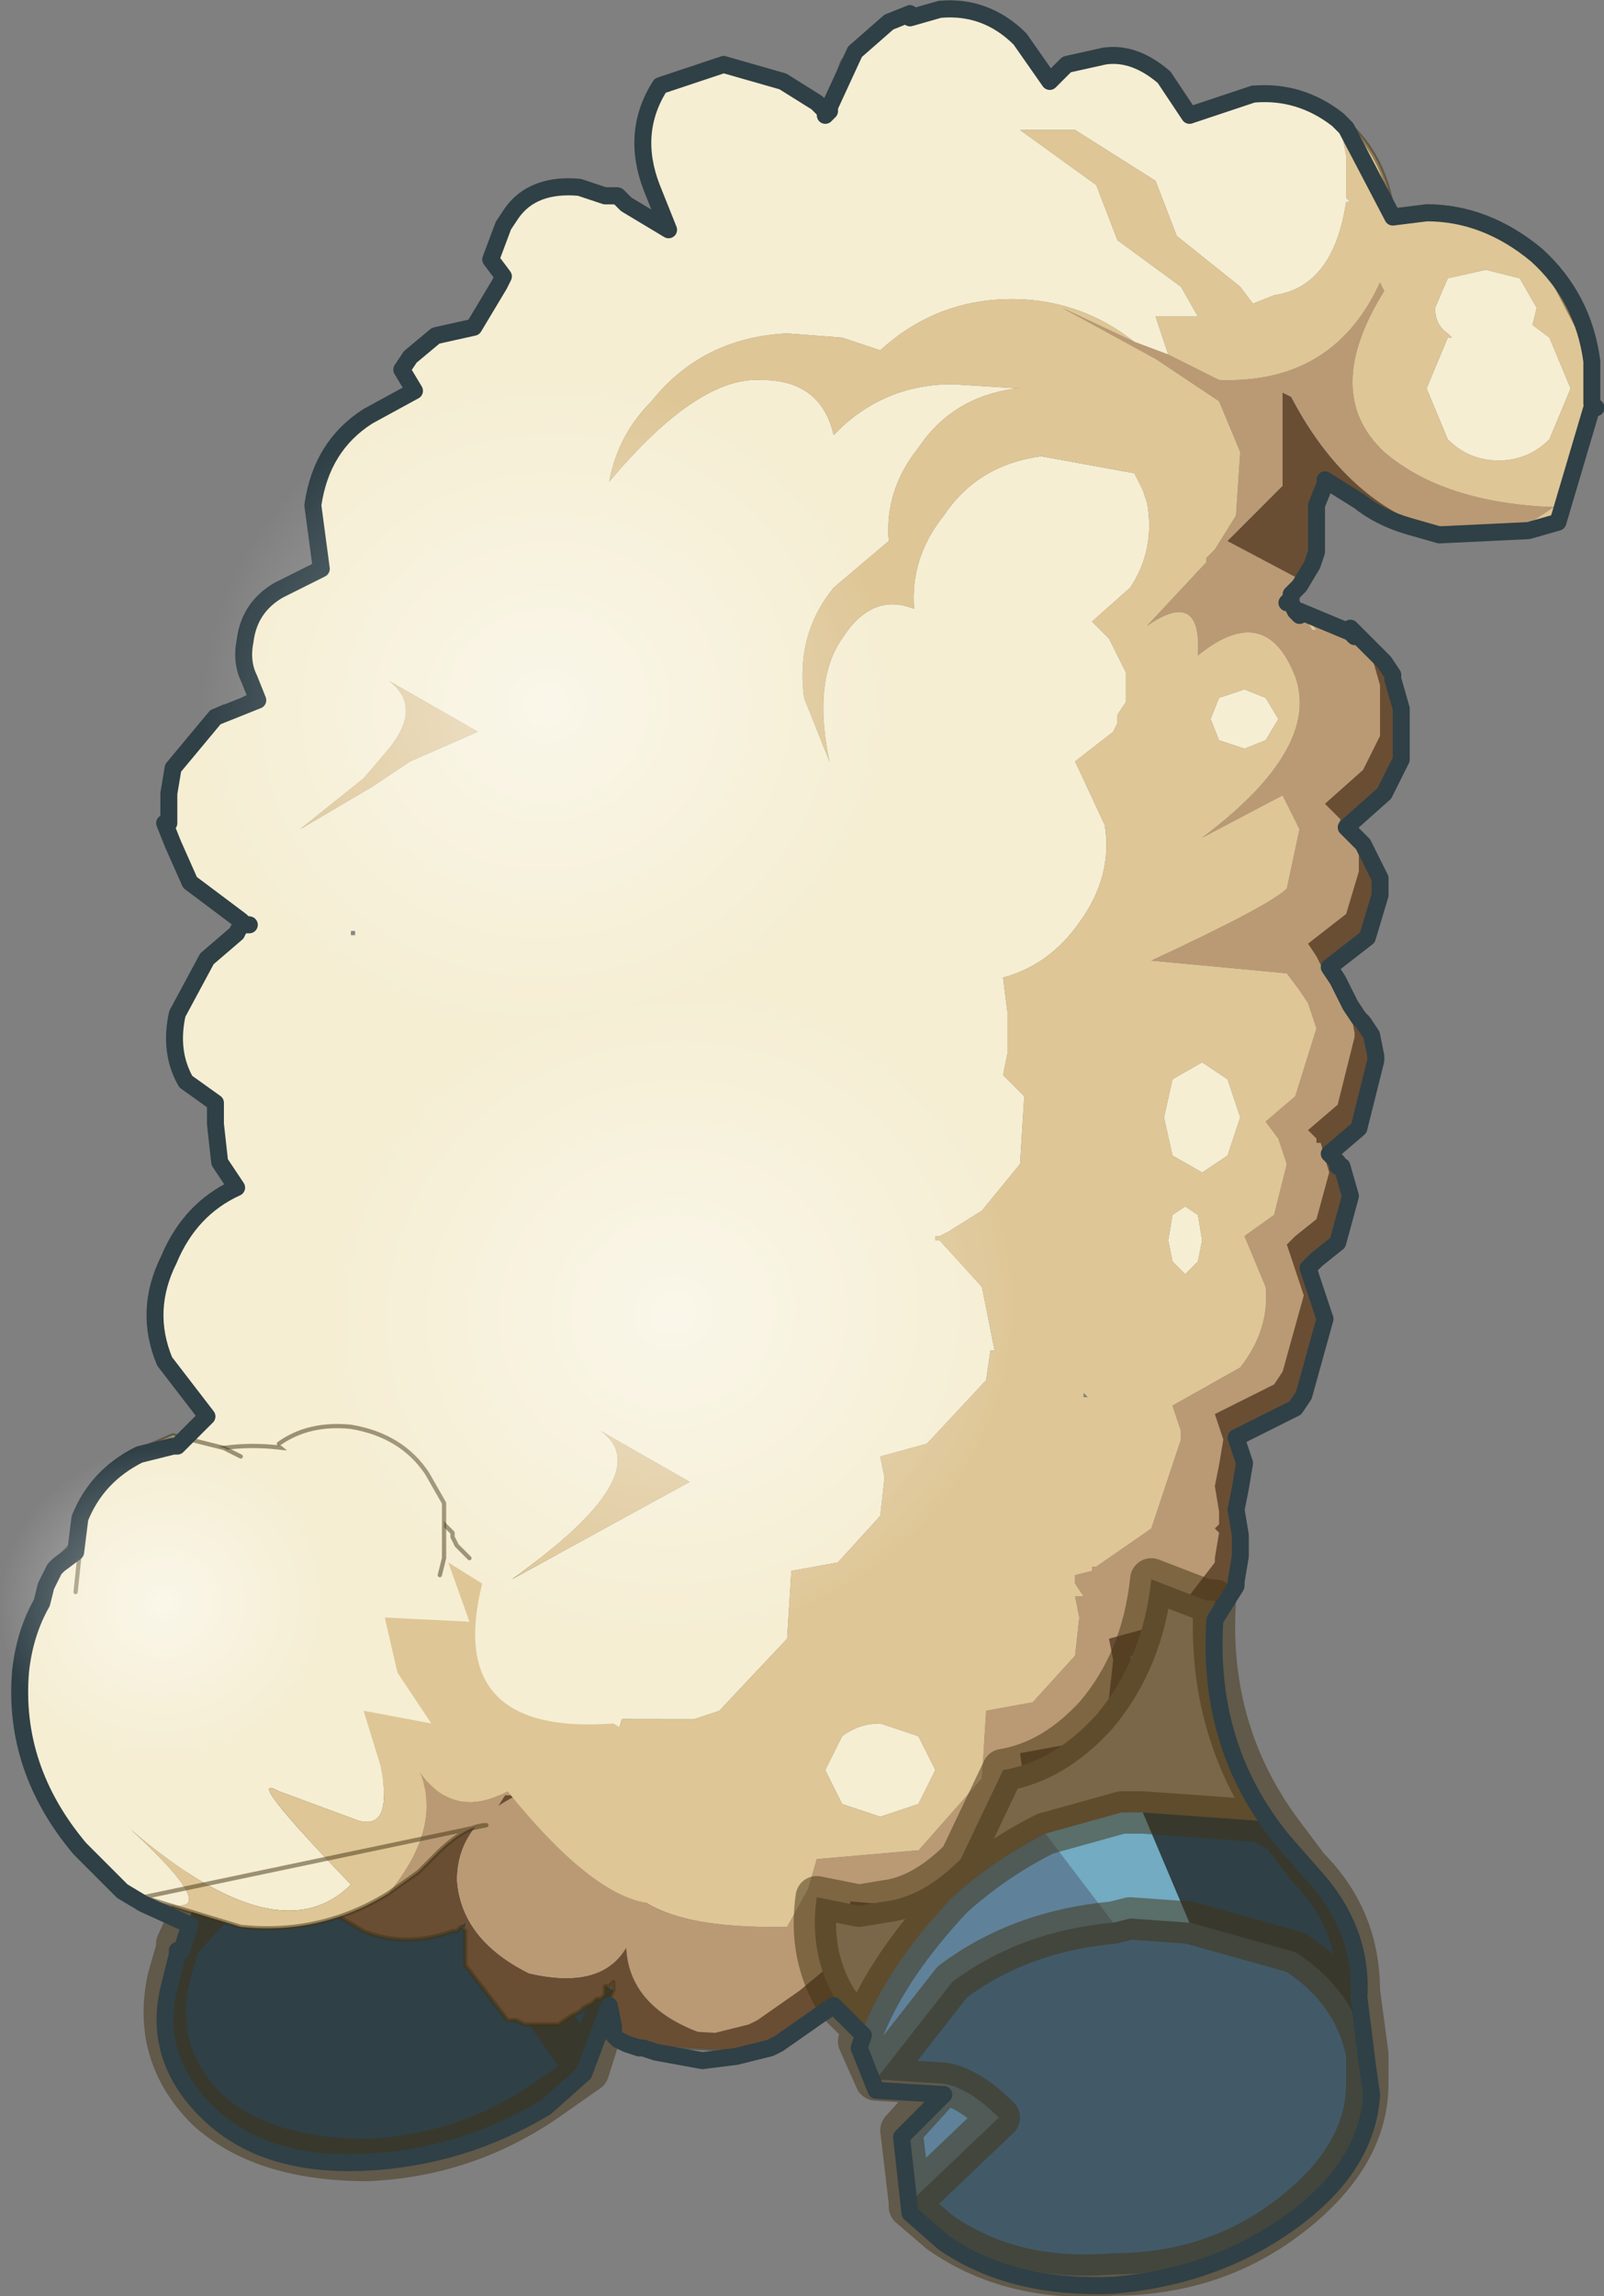 <?xml version="1.0" encoding="UTF-8"?>
<svg version="1.1" viewBox="0 0 17.176 24.569" xmlns="http://www.w3.org/2000/svg" xmlns:cc="http://creativecommons.org/ns#" xmlns:dc="http://purl.org/dc/elements/1.1/" xmlns:rdf="http://www.w3.org/1999/02/22-rdf-syntax-ns#" xmlns:xlink="http://www.w3.org/1999/xlink">
<rect x="0" y="0" width="17.176" height="24.569" fill="#808080" stroke="none"/>
<g transform="translate(-268.58 -216.05)">
<use transform="matrix(.907 0 0 .907 268.8 216.08)" width="18.6" height="27.05" xlink:href="#c"/>
<use transform="matrix(.907 0 0 .907 268.71 216.06)" width="18.8" height="27.05" xlink:href="#b"/>
<use transform="matrix(-.892 .186 .175 .841 277.34 219.44)" width="8.1" height="8.1" xlink:href="#a"/>
<use transform="matrix(-.892 .186 .175 .841 278.69 225.94)" width="8.1" height="8.1" xlink:href="#a"/>
<use transform="matrix(-.424 .088 .083 .4 271.71 231.23)" width="8.1" height="8.1" xlink:href="#a"/>
</g>
<defs>
<g id="c" transform="translate(1.6,12.1)">
<path d="m4.4 4.8q-0.2 0.9 0.15 1.6 0.2 0.5 0.85 0.55-0.1 0.7 0.15 1.1 0.3 0.45 0.75 0.45l0.3-0.05 0.5-0.1q-0.1 0.75-0.6 1.35l-0.3 0.3v0.15l-0.35 0.55-0.8 0.1q0.05 0.4 0.35 0.55l-0.3 0.95-0.5 0.35q-0.95 0.65-2.1 0.7-1.25 0-1.9-0.6-0.65-0.65-0.45-1.55l0.1-0.35v-0.05l0.35-0.75q0.15-0.9 0.95-1.6l0.45-0.45q1.2-1.3 1.5-2.9h0.1l0.8-0.3m0.65 6q-0.3 0.05-0.7 0.45l0.75 1.05-0.75-1.05q0.4-0.4 0.7-0.45m-3.05-2.8 0.3-0.15 1.4-0.2h0.2l0.85 0.2 0.75 0.65 0.7 1.5-0.7-1.5-0.75-0.65-0.85-0.2h-0.2l-1.4 0.2-0.3 0.15m-1.75 2.8 1.2-1.3 1.3-0.45 0.7-0.05 0.2-0.05q1.05 0.05 1.6 0.65 0.4 0.35 0.6 1.1-0.2-0.75-0.6-1.1-0.55-0.6-1.6-0.65l-0.2 0.05-0.7 0.05-1.3 0.45-1.2 1.3" fill="#2f4046" fill-rule="evenodd"/>
<path d="m4.4 4.8q-0.2 0.9 0.15 1.6 0.2 0.5 0.85 0.55-0.1 0.7 0.15 1.1 0.3 0.45 0.75 0.45l0.3-0.05 0.5-0.1q-0.1 0.75-0.6 1.35l-0.3 0.3v0.15l-0.35 0.55-0.8 0.1q0.05 0.4 0.35 0.55l-0.3 0.95-0.5 0.35q-0.95 0.65-2.1 0.7-1.25 0-1.9-0.6-0.65-0.65-0.45-1.55l0.1-0.35v-0.05l0.35-0.75q0.15-0.9 0.95-1.6l0.45-0.45q1.2-1.3 1.5-2.9h0.1l0.8-0.3m1.45 5.9q-0.2-0.75-0.6-1.1-0.55-0.6-1.6-0.65l-0.2 0.05-0.7 0.05-1.3 0.45-1.2 1.3m5.95-0.8-0.7-1.5-0.75-0.65-0.85-0.2h-0.2l-1.4 0.2-0.3 0.15m3.1 4.3-0.75-1.05q0.4-0.4 0.7-0.45" fill="none" stroke="#423213" stroke-linecap="round" stroke-linejoin="round" stroke-opacity=".502" stroke-width=".5"/>
<path d="m1.05-3.9 0.15-0.05-0.1-0.25q-0.1-0.2-0.05-0.45l0.05-0.2 0.35-0.4 0.5-0.25-0.1-0.7v-0.05q0.1-0.7 0.65-1.05l0.55-0.3-0.15-0.25 0.1-0.15 0.3-0.25 0.45-0.1 0.3-0.5 0.05-0.1-0.15-0.2q0-0.25 0.15-0.4l0.1-0.15q0.25-0.35 0.8-0.3l0.3 0.1h0.15l0.1 0.1 0.5 0.3-0.2-0.5q-0.25-0.65 0.1-1.2l0.75-0.25 0.7 0.2 0.4 0.25 0.1 0.1v0.05l0.05-0.05v-0.05l0.15-0.45 0.15-0.2 0.4-0.35 0.25-0.1v0.05l0.35-0.1q0.55-0.05 0.95 0.35l0.35 0.5 0.2-0.2 0.45-0.1 0.7 0.25 0.3 0.45 0.75-0.25 1 0.3 0.1 0.5v0.5l0.05 0.05h-0.05q-0.15 1-0.85 1.1l-0.25 0.1-0.15-0.2-0.75-0.6-0.25-0.65-0.95-0.6h-0.65l0.9 0.65 0.25 0.65 0.75 0.55 0.2 0.35h-0.5l0.15 0.45-0.4-0.15q-0.7-0.55-1.6-0.5-0.8 0.05-1.4 0.6l-0.45-0.15-0.65-0.05q-1 0.05-1.6 0.8-0.4 0.4-0.5 0.95 1.05-1.25 1.8-1.2 0.7 0 0.85 0.65l0.1-0.1q0.55-0.5 1.3-0.5l0.8 0.05h-0.05q-0.75 0.1-1.15 0.7-0.4 0.5-0.35 1.1l-0.65 0.55q-0.45 0.55-0.35 1.3l0.3 0.75q-0.2-0.95 0.15-1.45 0.35-0.55 0.85-0.35-0.05-0.6 0.35-1.1 0.4-0.6 1.15-0.7l1.1 0.2 0.1 0.2 0.05 0.15q0.1 0.55-0.2 1l-0.45 0.4 0.2 0.2 0.2 0.4v0.35l-0.1 0.15v0.1l-0.05 0.1-0.45 0.35 0.35 0.75q0.1 0.6-0.3 1.15-0.35 0.5-0.9 0.65l0.05 0.4v0.5l-0.05 0.25 0.25 0.25-0.05 0.8-0.45 0.55-0.4 0.25-0.1 0.05h-0.05v0.05h0.05l0.5 0.55 0.15 0.75h-0.05l-0.05 0.35-0.7 0.75-0.55 0.15 0.05 0.25-0.05 0.45-0.5 0.55-0.55 0.1-0.05 0.8-0.8 0.85-0.3 0.1h-0.85l-0.1 0.35-0.2 0.4h-3.45l0.05-0.2 0.05-0.1 0.05-0.05h-0.05l-0.75-0.1-0.45-0.25v-0.05l-0.15-0.15-0.15-0.35q-0.2-0.5 0-1 0.1-0.3 0.35-0.45l-0.2-0.15-0.3-0.4q-0.15-0.35 0.05-0.7l0.35-0.45-0.5-0.65-0.1-0.7 0.15-0.5q0.25-0.6 0.8-0.85l-0.2-0.3-0.05-0.45v-0.25l-0.35-0.25q-0.2-0.35-0.1-0.8l0.35-0.65 0.35-0.3 0.05-0.1h0.1-0.05l-0.05-0.05q-0.35-0.15-0.6-0.45l-0.2-0.45-0.1-0.25h0.05v-0.35l0.05-0.3 0.5-0.6 0.1-0.05 0.25-0.1m1.7 0.6-0.3 0.35-0.75 0.6 0.85-0.5 0.45-0.3 0.8-0.35-1.05-0.6q0.4 0.3 0 0.8m-0.45 2.2h0.05v-0.05h-0.05v0.05m13.4-7.85 0.4 0.1 0.2 0.35-0.05 0.2 0.2 0.15 0.25 0.6-0.25 0.6q-0.25 0.25-0.6 0.25t-0.6-0.25l-0.25-0.6 0.25-0.6h0.05l-0.05-0.05q-0.15-0.1-0.15-0.3l0.15-0.35 0.45-0.1m-2.6 5.55-0.25 0.1-0.3-0.1-0.1-0.25 0.1-0.25 0.3-0.1 0.25 0.1 0.15 0.25-0.15 0.25m-1.2 4.45 0.1-0.45 0.35-0.2 0.3 0.2 0.15 0.45-0.15 0.45-0.3 0.2-0.35-0.2-0.1-0.45m0.1 1.15 0.15-0.1 0.15 0.1 0.05 0.3-0.05 0.25-0.15 0.15-0.15-0.15-0.05-0.25 0.05-0.3m-6.75 2.55q0.7 0.5-1.05 1.75l2.1-1.15-1.05-0.6m3.3 3.45 0.45 0.15 0.2 0.4-0.2 0.4-0.45 0.15-0.45-0.15-0.2-0.4 0.2-0.4q0.2-0.15 0.45-0.15" fill="#f5eed3" fill-rule="evenodd"/>
<path d="m13.95-10.8 0.1 0.1q0.45 0.4 0.55 1.05l0.4-0.05q0.7 0 1.3 0.5l0.65 1.25v0.5l0.05 0.05h-0.05l-0.4 1.35-0.35 0.1 0.3-0.2q-1.3-0.05-2-0.65-0.75-0.7 0-1.9l-0.05-0.1q-0.55 1.2-1.9 1.15l-0.6-0.3-0.15-0.45h0.5l-0.2-0.35-0.75-0.55-0.25-0.65-0.9-0.65h0.65l0.95 0.6 0.25 0.65 0.75 0.6 0.15 0.2 0.25-0.1q0.7-0.1 0.85-1.1h0.05l-0.05-0.05v-0.5l-0.1-0.5m-8.75 19.7 0.2-0.4 0.1-0.35h0.85l0.3-0.1 0.8-0.85 0.05-0.8 0.55-0.1 0.5-0.55 0.05-0.45-0.05-0.25 0.55-0.15 0.7-0.75 0.05-0.35h0.05l-0.15-0.75-0.5-0.55h-0.05v-0.05h0.05l0.1-0.05 0.4-0.25 0.45-0.55 0.05-0.8-0.25-0.25 0.05-0.25v-0.5l-0.05-0.4q0.55-0.15 0.9-0.65 0.4-0.55 0.3-1.15l-0.35-0.75 0.45-0.35 0.05-0.1v-0.1l0.1-0.15v-0.35l-0.2-0.4-0.2-0.2 0.45-0.4q0.3-0.45 0.2-1l-0.05-0.15-0.1-0.2-1.1-0.2q-0.75 0.1-1.15 0.7-0.4 0.5-0.35 1.1-0.5-0.2-0.85 0.35-0.35 0.5-0.15 1.45l-0.3-0.75q-0.1-0.75 0.35-1.3l0.65-0.55q-0.05-0.6 0.35-1.1 0.4-0.6 1.15-0.7h0.05l-0.8-0.05q-0.75 0-1.3 0.5l-0.1 0.1q-0.15-0.65-0.85-0.65-0.75-0.05-1.8 1.2 0.1-0.55 0.5-0.95 0.6-0.75 1.6-0.8l0.65 0.05 0.45 0.15q0.6-0.55 1.4-0.6 0.9-0.05 1.6 0.5l-0.85-0.4 1.1 0.6 0.75 0.5 0.25 0.6-0.05 0.75-0.25 0.4-0.1 0.1v0.05l-0.7 0.75q0.65-0.45 0.6 0.35 0.8-0.65 1.15 0.25 0.3 0.85-1.1 1.9l0.95-0.5 0.2 0.4-0.15 0.7q-0.2 0.2-1.6 0.85l1.6 0.15 0.15 0.2 0.1 0.15 0.1 0.3-0.25 0.8-0.35 0.3 0.15 0.2 0.1 0.3-0.15 0.6-0.35 0.25 0.25 0.6q0.05 0.5-0.3 0.95l-0.8 0.45 0.1 0.3v0.1l-0.35 1.05-0.65 0.45h-0.05v0.05l-0.2 0.05v0.1l0.1 0.15h-0.1l0.05 0.25-0.05 0.45-0.5 0.55-0.55 0.1-0.05 0.8-0.75 0.85h-0.05l-1.15 0.1-0.1 0.35-0.25 0.45q-2.75 0.05-1.75-1.7h-0.5m-2.45-12.2q0.4-0.5 0-0.8l1.05 0.6-0.8 0.35-0.45 0.3-0.85 0.5 0.75-0.6 0.3-0.35m12.95-5.65-0.45 0.1-0.15 0.35q0 0.2 0.15 0.3l0.05 0.05h-0.05l-0.25 0.6 0.25 0.6q0.25 0.25 0.6 0.25t0.6-0.25l0.25-0.6-0.25-0.6-0.2-0.15 0.05-0.2-0.2-0.35-0.4-0.1m-2.2 4 0.05 0.05 0.15 0.2h-0.05l-0.15-0.25m-0.4 1.55 0.15-0.25-0.15-0.25-0.25-0.1-0.3 0.1-0.1 0.25 0.1 0.25 0.3 0.1 0.25-0.1m-1.1 5.6-0.05 0.3 0.05 0.25 0.15 0.15 0.15-0.15 0.05-0.25-0.05-0.3-0.15-0.1-0.15 0.1m-0.1-1.15 0.1 0.45 0.35 0.2 0.3-0.2 0.15-0.45-0.15-0.45-0.3-0.2-0.35 0.2-0.1 0.45m-0.9 3.3-0.05-0.05v0.05h0.05m-5.75 0.4 1.05 0.6-2.1 1.15q1.75-1.25 1.05-1.75m3.3 3.45q-0.25 0-0.45 0.15l-0.2 0.4 0.2 0.4 0.45 0.15 0.45-0.15 0.2-0.4-0.2-0.4-0.45-0.15" fill="#dec696" fill-rule="evenodd"/>
<path d="m16.2-5.95-1.05 0.05-0.35-0.1q-0.85-0.4-1.4-1.45l-0.1-0.05v1.1l-0.65 0.65 0.85 0.45-0.1 0.1v0.05l-0.05 0.05h0.05l0.05 0.1 0.05 0.05v-0.05l0.6 0.25 0.35 0.35 0.1 0.15v0.05l0.1 0.35v0.6l-0.2 0.4-0.45 0.4 0.2 0.2 0.2 0.4v0.2l-0.15 0.5-0.45 0.35 0.1 0.15 0.15 0.3 0.1 0.15 0.05 0.05 0.1 0.15 0.05 0.25v0.05l-0.2 0.8-0.35 0.3 0.1 0.1v0.05h0.05l0.1 0.35-0.15 0.55-0.25 0.2-0.1 0.1 0.2 0.6-0.25 0.9-0.1 0.15-0.7 0.35 0.1 0.3-0.05 0.3-0.05 0.25 0.05 0.3v0.15l-0.05 0.05 0.05 0.05-0.05 0.3v0.05l-0.5 0.65-0.2 0.1-0.55 0.15 0.05 0.25-0.05 0.45-0.05 0.15-0.05 0.1-0.4 0.3-0.55 0.1 0.05 0.35-0.1 0.45-0.65 0.8-0.15 0.05-0.55 0.15-0.6-0.05-0.1 0.35-0.15 0.35-0.05 0.05v0.05l-0.3 0.25-0.5 0.35-0.1 0.05-0.2 0.05q-1.4-0.25-1.45-1.15-0.3 0.5-1.15 0.3-0.8-0.4-0.85-1.1 0-0.65 0.7-1h-2.55l0.05-0.15h3.95q-1 1.75 1.75 1.7l0.25-0.45 0.1-0.35 1.15-0.1h0.05l0.75-0.85 0.05-0.8 0.55-0.1 0.5-0.55 0.05-0.45-0.05-0.25h0.1l-0.1-0.15v-0.1l0.2-0.05v-0.05h0.05l0.65-0.45 0.35-1.05v-0.1l-0.1-0.3 0.8-0.45q0.35-0.45 0.3-0.95l-0.25-0.6 0.35-0.25 0.15-0.6-0.1-0.3-0.15-0.2 0.35-0.3 0.25-0.8-0.1-0.3-0.1-0.15-0.15-0.2-1.6-0.15q1.4-0.65 1.6-0.85l0.15-0.7-0.2-0.4-0.95 0.5q1.4-1.05 1.1-1.9-0.35-0.9-1.15-0.25 0.05-0.8-0.6-0.35l0.7-0.75v-0.05l0.1-0.1 0.25-0.4 0.05-0.75-0.25-0.6-0.75-0.5-1.1-0.6 0.85 0.4 0.4 0.15 0.6 0.3q1.35 0.05 1.9-1.15l0.05 0.1q-0.75 1.2 0 1.9 0.7 0.6 2 0.65l-0.3 0.2m-2.7 1 0.15 0.25h0.05l-0.15-0.2-0.05-0.05" fill="#ba9a74" fill-rule="evenodd"/>
<path d="m14.55-4.25 0.05 0.05h-0.05v-0.05m-0.65 5.75 0.05 0.05h-0.05v-0.05m-1.15 4.55 0.05 0.1h-0.05l-0.05-0.05 0.05-0.05" fill="#9d764f" fill-rule="evenodd"/>
<path d="m14.8-6q-0.35-0.1-0.6-0.3l-0.4-0.25 0.05 0.05h-0.05l-0.1 0.25v0.55l-0.05 0.15-0.15 0.25-0.85-0.45 0.65-0.65v-1.1l0.1 0.05q0.55 1.05 1.4 1.45m-7.8 18-0.2 0.05-0.9-0.05-0.15-0.05h-0.05l-0.15-0.05-0.1-0.05-0.05-0.05v-0.1l-0.05-0.25 0.05-0.1v-0.1l-0.05 0.05h-0.05v0.1l-0.05 0.05h-0.05l-0.05 0.05-0.1 0.05-0.05 0.05-0.1 0.05-0.15 0.1h-0.4l-0.1-0.05h-0.1l-0.5-0.65v-0.4l-0.05-0.05-0.05 0.05h-0.05q-0.55 0.2-1.05 0l-0.25-0.15q-0.3-0.2-0.45-0.6v-0.05l-0.05-0.2v-0.6h2.55q-0.7 0.35-0.7 1 0.05 0.7 0.85 1.1 0.85 0.2 1.15-0.3 0.05 0.9 1.45 1.15m-3.4-1.4h0.05v-0.05l-0.05 0.05" fill="#694e34" fill-rule="evenodd"/>
<path d="m1.05-3.9 0.15-0.05-0.1-0.25q-0.1-0.2-0.05-0.45l0.05-0.2 0.35-0.4 0.5-0.25-0.1-0.7v-0.05q0.1-0.7 0.65-1.05l0.55-0.3-0.15-0.25 0.1-0.15 0.3-0.25 0.45-0.1 0.3-0.5 0.05-0.1-0.15-0.2q0-0.25 0.15-0.4l0.1-0.15q0.25-0.35 0.8-0.3l0.3 0.1h0.15l0.1 0.1 0.5 0.3-0.2-0.5q-0.25-0.65 0.1-1.2l0.75-0.25 0.7 0.2 0.4 0.25 0.1 0.1v0.05l0.05-0.05v-0.05l0.15-0.45 0.15-0.2 0.4-0.35 0.25-0.1v0.05l0.35-0.1q0.55-0.05 0.95 0.35l0.35 0.5 0.2-0.2 0.45-0.1 0.7 0.25 0.3 0.45 0.75-0.25 1 0.3 0.1 0.1q0.45 0.4 0.55 1.05l0.4-0.05q0.7 0 1.3 0.5l0.65 1.25v0.5l0.05 0.05h-0.05l-0.4 1.35-0.35 0.1-1.05 0.05-0.35-0.1q-0.35-0.1-0.6-0.3l-0.4-0.25 0.05 0.05h-0.05l-0.1 0.25v0.55l-0.05 0.15-0.15 0.25-0.1 0.1v0.05l-0.05 0.05h0.05l0.05 0.1 0.05 0.05v-0.05l0.6 0.25 0.35 0.35 0.1 0.15 0.05 0.05h-0.05l0.1 0.35v0.6l-0.2 0.4-0.45 0.4 0.2 0.2 0.2 0.4v0.2l-0.15 0.5-0.45 0.35 0.1 0.15 0.15 0.3 0.1 0.15 0.05 0.05 0.1 0.15 0.05 0.25v0.05l-0.2 0.8-0.35 0.3 0.15 0.15 0.1 0.35-0.15 0.55-0.25 0.2-0.1 0.1 0.2 0.6-0.25 0.9-0.1 0.15-0.7 0.35 0.1 0.3-0.05 0.3-0.05 0.25 0.05 0.3v0.15l0.05 0.1h-0.05l-0.05 0.3v0.05l-0.5 0.65-0.2 0.1-0.55 0.15 0.05 0.25-0.05 0.45-0.05 0.15-0.05 0.1-0.4 0.3-0.55 0.1 0.05 0.35-0.1 0.45-0.65 0.8-0.15 0.05-0.55 0.15-0.6-0.05-0.1 0.35-0.15 0.35-0.05 0.05v0.05l-0.3 0.25-0.5 0.35-0.1 0.05-0.4 0.1-0.9-0.05-0.15-0.05h-0.05l-0.15-0.05-0.1-0.05-0.05-0.05v-0.1l-0.05-0.25 0.05-0.1v-0.1l-0.05 0.05h-0.05v0.1l-0.05 0.05h-0.05l-0.05 0.05-0.1 0.05-0.05 0.05-0.1 0.05-0.15 0.1h-0.4l-0.1-0.05h-0.1l-0.5-0.65v-0.4l-0.05-0.05-0.05 0.05h-0.05q-0.55 0.2-1.05 0l-0.25-0.15q-0.3-0.2-0.45-0.6v-0.05l-0.05-0.2v-0.6l0.05-0.15 0.05-0.2 0.05-0.1 0.05-0.05h-0.05l-0.75-0.1-0.45-0.25v-0.05l-0.15-0.15-0.15-0.35q-0.2-0.5 0-1 0.1-0.3 0.35-0.45l-0.2-0.15-0.3-0.4q-0.15-0.35 0.05-0.7l0.35-0.45-0.5-0.65-0.1-0.7 0.15-0.5q0.25-0.6 0.8-0.85l-0.2-0.3-0.05-0.45v-0.25l-0.35-0.25q-0.2-0.35-0.1-0.8l0.35-0.65 0.35-0.3 0.05-0.1h0.1-0.05l-0.05-0.05q-0.35-0.15-0.6-0.45l-0.2-0.45-0.1-0.25h0.05v-0.35l0.05-0.3 0.5-0.6 0.1-0.05" fill="none" stroke="#423213" stroke-linecap="round" stroke-linejoin="round" stroke-opacity=".502" stroke-width=".05"/>
<path d="m14.15-4.75 0.35 0.35 0.1 0.15v0.05l0.1 0.35v0.6l-0.2 0.4-0.45 0.4 0.2 0.2 0.2 0.4v0.2l-0.15 0.5-0.45 0.35 0.1 0.15 0.15 0.3 0.1 0.15 0.05 0.05 0.1 0.15 0.05 0.25v0.05l-0.2 0.8-0.35 0.3 0.1 0.1v0.05h0.05l0.1 0.35-0.15 0.55-0.25 0.2-0.1 0.1 0.2 0.6-0.25 0.9-0.1 0.15-0.7 0.35 0.1 0.3-0.05 0.3-0.05 0.25 0.05 0.3v0.15l-0.05 0.05 0.05 0.05-0.05 0.3v0.05l-0.5 0.65-0.2 0.1-0.55 0.15 0.05 0.25-0.05 0.45-0.05 0.15-0.05 0.1-0.4 0.3-0.55 0.1 0.05 0.35-0.1 0.45-0.65 0.8-0.15 0.05-0.55 0.15-0.6-0.05-0.1 0.35-0.15 0.35-0.05 0.05v0.05l-0.3 0.25-0.5 0.35-0.1 0.05-0.4 0.1-0.9-0.05-0.2-0.05-0.15-0.05-0.1-0.05-0.05-0.05v-0.05h0.05l0.2 0.05 0.9 0.05 0.4-0.1 0.1-0.05 0.5-0.35 0.3-0.25v-0.05l0.05-0.05 0.15-0.35 0.1-0.35 0.6 0.05 0.55-0.15 0.15-0.05 0.65-0.8 0.1-0.45-0.05-0.35 0.55-0.1 0.4-0.3 0.05-0.1 0.05-0.15 0.05-0.45-0.05-0.25 0.55-0.15 0.2-0.1 0.5-0.65v-0.05l0.05-0.3-0.05-0.05 0.05-0.05v-0.15l-0.05-0.3 0.05-0.25 0.05-0.3-0.1-0.3 0.7-0.35 0.1-0.15 0.25-0.9-0.2-0.6 0.1-0.1 0.25-0.2 0.15-0.55-0.1-0.35h-0.05v-0.05l-0.1-0.1 0.35-0.3 0.2-0.8v-0.05l-0.05-0.25-0.1-0.15-0.05-0.05-0.1-0.15-0.15-0.3-0.1-0.15 0.45-0.35 0.15-0.5v-0.2l-0.2-0.4-0.2-0.2 0.45-0.4 0.2-0.4v-0.6l-0.1-0.35v-0.05l-0.1-0.15-0.15-0.2 0.05 0.05" fill="#694e34" fill-rule="evenodd"/>
<path d="m8.35 11.8-0.3-0.3q-0.35-0.55-0.25-1.25l0.5 0.1 0.3-0.05q0.45-0.05 0.9-0.5l0.5-1.05q0.6-0.1 1.1-0.65 0.55-0.65 0.65-1.6l0.65 0.25h0.1q-0.1 1.55 0.8 2.75l-0.25-0.15-1.4-0.1h-0.25l-0.9 0.25q-0.6 0.3-1.1 0.75-0.75 0.8-1.05 1.55" fill="#7a6749" fill-rule="evenodd"/>
<path d="m8.35 11.8q0.3-0.75 1.05-1.55 0.5-0.45 1.1-0.75l0.8 1.05q-1.1 0.1-1.9 0.7l-0.9 1.15-0.2-0.45 0.05-0.15m0.55 2.05-0.1-0.85 0.5-0.55q0.3 0.05 0.65 0.4l-1.05 1" fill="#5f829a" fill-rule="evenodd"/>
<path d="m14.3 12.1v0.35q0 0.85-0.9 1.55t-2.1 0.7q-1.2 0.1-2.05-0.5l-0.35-0.3v-0.05l1.05-1q-0.35-0.35-0.65-0.4l-0.8-0.05 0.9-1.15q0.8-0.6 1.9-0.7l0.2-0.05 0.7 0.05 1.25 0.35q0.7 0.45 0.85 1.2" fill="#425a68" fill-rule="evenodd"/>
<path d="m10.5 9.5 0.9-0.25h0.25l0.55 1.3-0.7-0.05-0.2 0.05-0.8-1.05" fill="#72abc2" fill-rule="evenodd"/>
<path d="m11.65 9.25 1.4 0.1 0.25 0.15 0.3 0.4q0.6 0.6 0.6 1.45l0.1 0.75q-0.15-0.75-0.85-1.2l-1.25-0.35-0.55-1.3" fill="#2f4046" fill-rule="evenodd"/>
<path d="m13.3 9.5q-0.9-1.2-0.8-2.75h-0.1l-0.65-0.25q-0.1 0.95-0.65 1.6-0.5 0.55-1.1 0.65l-0.5 1.05q-0.45 0.45-0.9 0.5l-0.3 0.05-0.5-0.1q-0.1 0.7 0.25 1.25l0.3 0.3q0.3-0.75 1.05-1.55 0.5-0.45 1.1-0.75l0.9-0.25h0.25l1.4 0.1 0.25 0.15 0.3 0.4q0.6 0.6 0.6 1.45l0.1 0.75v0.35q0 0.85-0.9 1.55t-2.1 0.7q-1.2 0.1-2.05-0.5l-0.35-0.3v-0.05l-0.1-0.85 0.5-0.55-0.8-0.05-0.2-0.45 0.05-0.15m0.55 2.05 1.05-1q-0.35-0.35-0.65-0.4m2-1.9 0.2-0.05 0.7 0.05 1.25 0.35q0.7 0.45 0.85 1.2m-3-1.55q-1.1 0.1-1.9 0.7l-0.9 1.15" fill="none" stroke="#423213" stroke-linecap="round" stroke-linejoin="round" stroke-opacity=".502" stroke-width=".5"/>
<path d="m-0.15 10.25-0.25-0.15-0.5-0.5q-0.8-0.95-0.7-2.1l0.25-0.8 0.05-0.2 0.1-0.2 0.05-0.05 0.6-0.65q0.9-0.8 2.05-0.65 1 0.05 1.7 0.7l0.3 0.3v0.05l0.05 0.1 0.15 0.15 0.15 0.3-0.4-0.25 0.25 0.7-1-0.05 0.15 0.65 0.4 0.6-0.8-0.15 0.2 0.65q0.15 0.75-0.25 0.65l-0.95-0.35q-0.45-0.25 0.85 1.1-0.85 0.85-2.6-0.65 1.3 1.2 0.15 0.8" fill="#f5eed3" fill-rule="evenodd"/>
<path d="m4.15 9-0.25 0.4q-0.25 0-0.6 0.35l-0.2 0.2-0.35 0.25q0.65-0.8 0.35-1.45 0.4 0.6 1.05 0.25" fill="#ba9a74" fill-rule="evenodd"/>
<path d="m3.85 6.55q-0.45 1.8 1.55 1.65l1.5 0.9q-0.65 2.5-2.75-0.1-0.65 0.35-1.05-0.25 0.3 0.65-0.35 1.45-0.8 0.5-1.75 0.4l-1.15-0.35q1.15 0.4-0.15-0.8 1.75 1.5 2.6 0.65-1.3-1.35-0.85-1.1l0.95 0.35q0.4 0.1 0.25-0.65l-0.2-0.65 0.8 0.15-0.4-0.6-0.15-0.65 1 0.05-0.25-0.7 0.4 0.25" fill="#dec696" fill-rule="evenodd"/>
<path d="m-0.15 10.25-0.25-0.15-0.5-0.5q-0.8-0.95-0.7-2.1l0.25-0.8 0.05-0.2 0.1-0.2 0.05-0.05 0.6-0.65q0.9-0.8 2.05-0.65 1 0.05 1.7 0.7l0.3 0.3v0.05l0.05 0.1 0.15 0.15m0.2 3.15q-0.25 0-0.6 0.35l-0.2 0.2-0.35 0.25q-0.8 0.5-1.75 0.4l-1.15-0.35z" fill="none" stroke="#423213" stroke-linecap="round" stroke-linejoin="round" stroke-opacity=".502" stroke-width=".05"/>
<path d="m1 5.05-1.95 1.6 0.1-0.95q0.15-0.5 0.7-0.75l0.35-0.15 0.6 0.15 0.2 0.1" fill="#f5eed3" fill-rule="evenodd"/>
<path d="m-0.95 6.65 0.1-0.95q0.15-0.5 0.7-0.75l0.35-0.15 0.6 0.15 0.2 0.1" fill="none" stroke="#423213" stroke-linecap="round" stroke-linejoin="round" stroke-opacity=".502" stroke-width=".05"/>
<path d="m1.45 4.9q0.35-0.25 0.85-0.2 0.6 0.1 0.9 0.55l0.2 0.35v0.65l-0.05 0.2-1.9-1.55" fill="#f5eed3" fill-rule="evenodd"/>
<path d="m1.45 4.9q0.35-0.25 0.85-0.2 0.6 0.1 0.9 0.55l0.2 0.35v0.65l-0.05 0.2" fill="none" stroke="#423213" stroke-linecap="round" stroke-linejoin="round" stroke-opacity=".502" stroke-width=".05"/>
</g>
<g id="b" transform="translate(.1 13.5)">
<path d="m11.8-13.05 0.35 0.5 0.2-0.2 0.45-0.1q0.35-0.05 0.7 0.25l0.3 0.45 0.75-0.25q0.55-0.05 1 0.3l0.1 0.1 0.55 1.05 0.4-0.05q0.7 0 1.3 0.5 0.55 0.5 0.65 1.25v0.5l0.05 0.05h-0.05l-0.4 1.35-0.35 0.1-1.05 0.05-0.35-0.1q-0.35-0.1-0.6-0.3l-0.4-0.25 0.05 0.05h-0.05l-0.1 0.25v0.55l-0.05 0.15-0.15 0.25-0.1 0.1v0.05l-0.05 0.05h0.05l0.05 0.1 0.05 0.05v-0.05l0.6 0.25 0.05 0.05-0.05-0.1 0.4 0.4 0.1 0.15v0.05l0.1 0.35v0.6l-0.2 0.4-0.45 0.4 0.2 0.2 0.2 0.4v0.2l-0.15 0.5-0.45 0.35 0.1 0.15 0.15 0.3 0.1 0.15 0.05 0.05 0.1 0.15 0.05 0.25v0.05l-0.2 0.8-0.35 0.3 0.1 0.1v0.05h0.05l0.1 0.35-0.15 0.55-0.25 0.2-0.1 0.1 0.2 0.6-0.25 0.9-0.1 0.15-0.7 0.35 0.1 0.3-0.05 0.3-0.05 0.25 0.05 0.3v0.25l-0.05 0.3v0.05l-0.25 0.4q-0.1 1.5 0.8 2.6l0.35 0.4q0.6 0.65 0.55 1.45l0.1 0.8 0.05 0.35q-0.05 0.85-0.95 1.5t-2.1 0.75q-1.2 0.05-2-0.5l-0.4-0.35-0.1-0.9 0.5-0.5-0.8-0.05-0.2-0.5 0.05-0.15-0.35-0.35-0.15 0.1-0.5 0.35-0.1 0.05-0.4 0.1-0.4 0.05-0.55-0.1-0.15-0.05h-0.05l-0.15-0.05-0.1-0.05-0.05-0.05v-0.1l-0.05-0.25-0.3 0.8-0.45 0.4q-1 0.6-2.15 0.65t-1.8-0.55q-0.7-0.65-0.5-1.5l0.1-0.4v-0.05h0.05l0.1-0.3-0.55-0.25-0.25-0.15-0.5-0.5q-0.8-0.95-0.7-2.1 0.05-0.45 0.25-0.8l0.05-0.2 0.1-0.2 0.05-0.05 0.2-0.15 0.05-0.4q0.2-0.5 0.7-0.75l0.4-0.1h0.05l0.35-0.35-0.5-0.65q-0.25-0.6 0.05-1.2 0.25-0.6 0.8-0.85l-0.2-0.3-0.05-0.45v-0.25l-0.35-0.25q-0.2-0.35-0.1-0.8l0.35-0.65 0.35-0.3 0.05-0.1h0.1-0.05l-0.05-0.05-0.6-0.45-0.2-0.45-0.1-0.25h0.05v-0.35l0.05-0.3 0.5-0.6 0.5-0.2-0.1-0.25q-0.1-0.2-0.05-0.45 0.05-0.4 0.4-0.6l0.5-0.25-0.1-0.75q0.1-0.7 0.65-1.05l0.55-0.3-0.15-0.25 0.1-0.15 0.3-0.25 0.45-0.1 0.3-0.5 0.05-0.1-0.15-0.2 0.15-0.4 0.1-0.15q0.25-0.35 0.8-0.3l0.3 0.1h0.15l0.1 0.1 0.5 0.3-0.2-0.5q-0.25-0.65 0.1-1.2l0.75-0.25 0.7 0.2 0.4 0.25 0.1 0.1v0.05l0.05-0.05v-0.05l0.3-0.65 0.4-0.35 0.25-0.1v0.05l0.35-0.1q0.55-0.05 0.95 0.35z" fill="none" stroke="#2f4046" stroke-linecap="round" stroke-linejoin="round" stroke-width=".2"/>
</g>
<g id="a" transform="translate(0,4.05)">
<path d="m4.05-4.05q1.7 0 2.85 1.15 1.2 1.2 1.2 2.9t-1.2 2.85q-1.15 1.2-2.85 1.2t-2.9-1.2q-1.15-1.15-1.15-2.85t1.15-2.9q1.2-1.15 2.9-1.15" fill="url(#d)" fill-rule="evenodd"/>
</g>
<radialGradient id="d" cx="0" cy="0" r="819.2" gradientTransform="matrix(.005 0 0 .005 4.05 0)" gradientUnits="userSpaceOnUse">
<stop stop-color="#fff" stop-opacity=".498" offset="0"/>
<stop stop-color="#fff" stop-opacity="0" offset="1"/>
</radialGradient>
</defs>
</svg>
